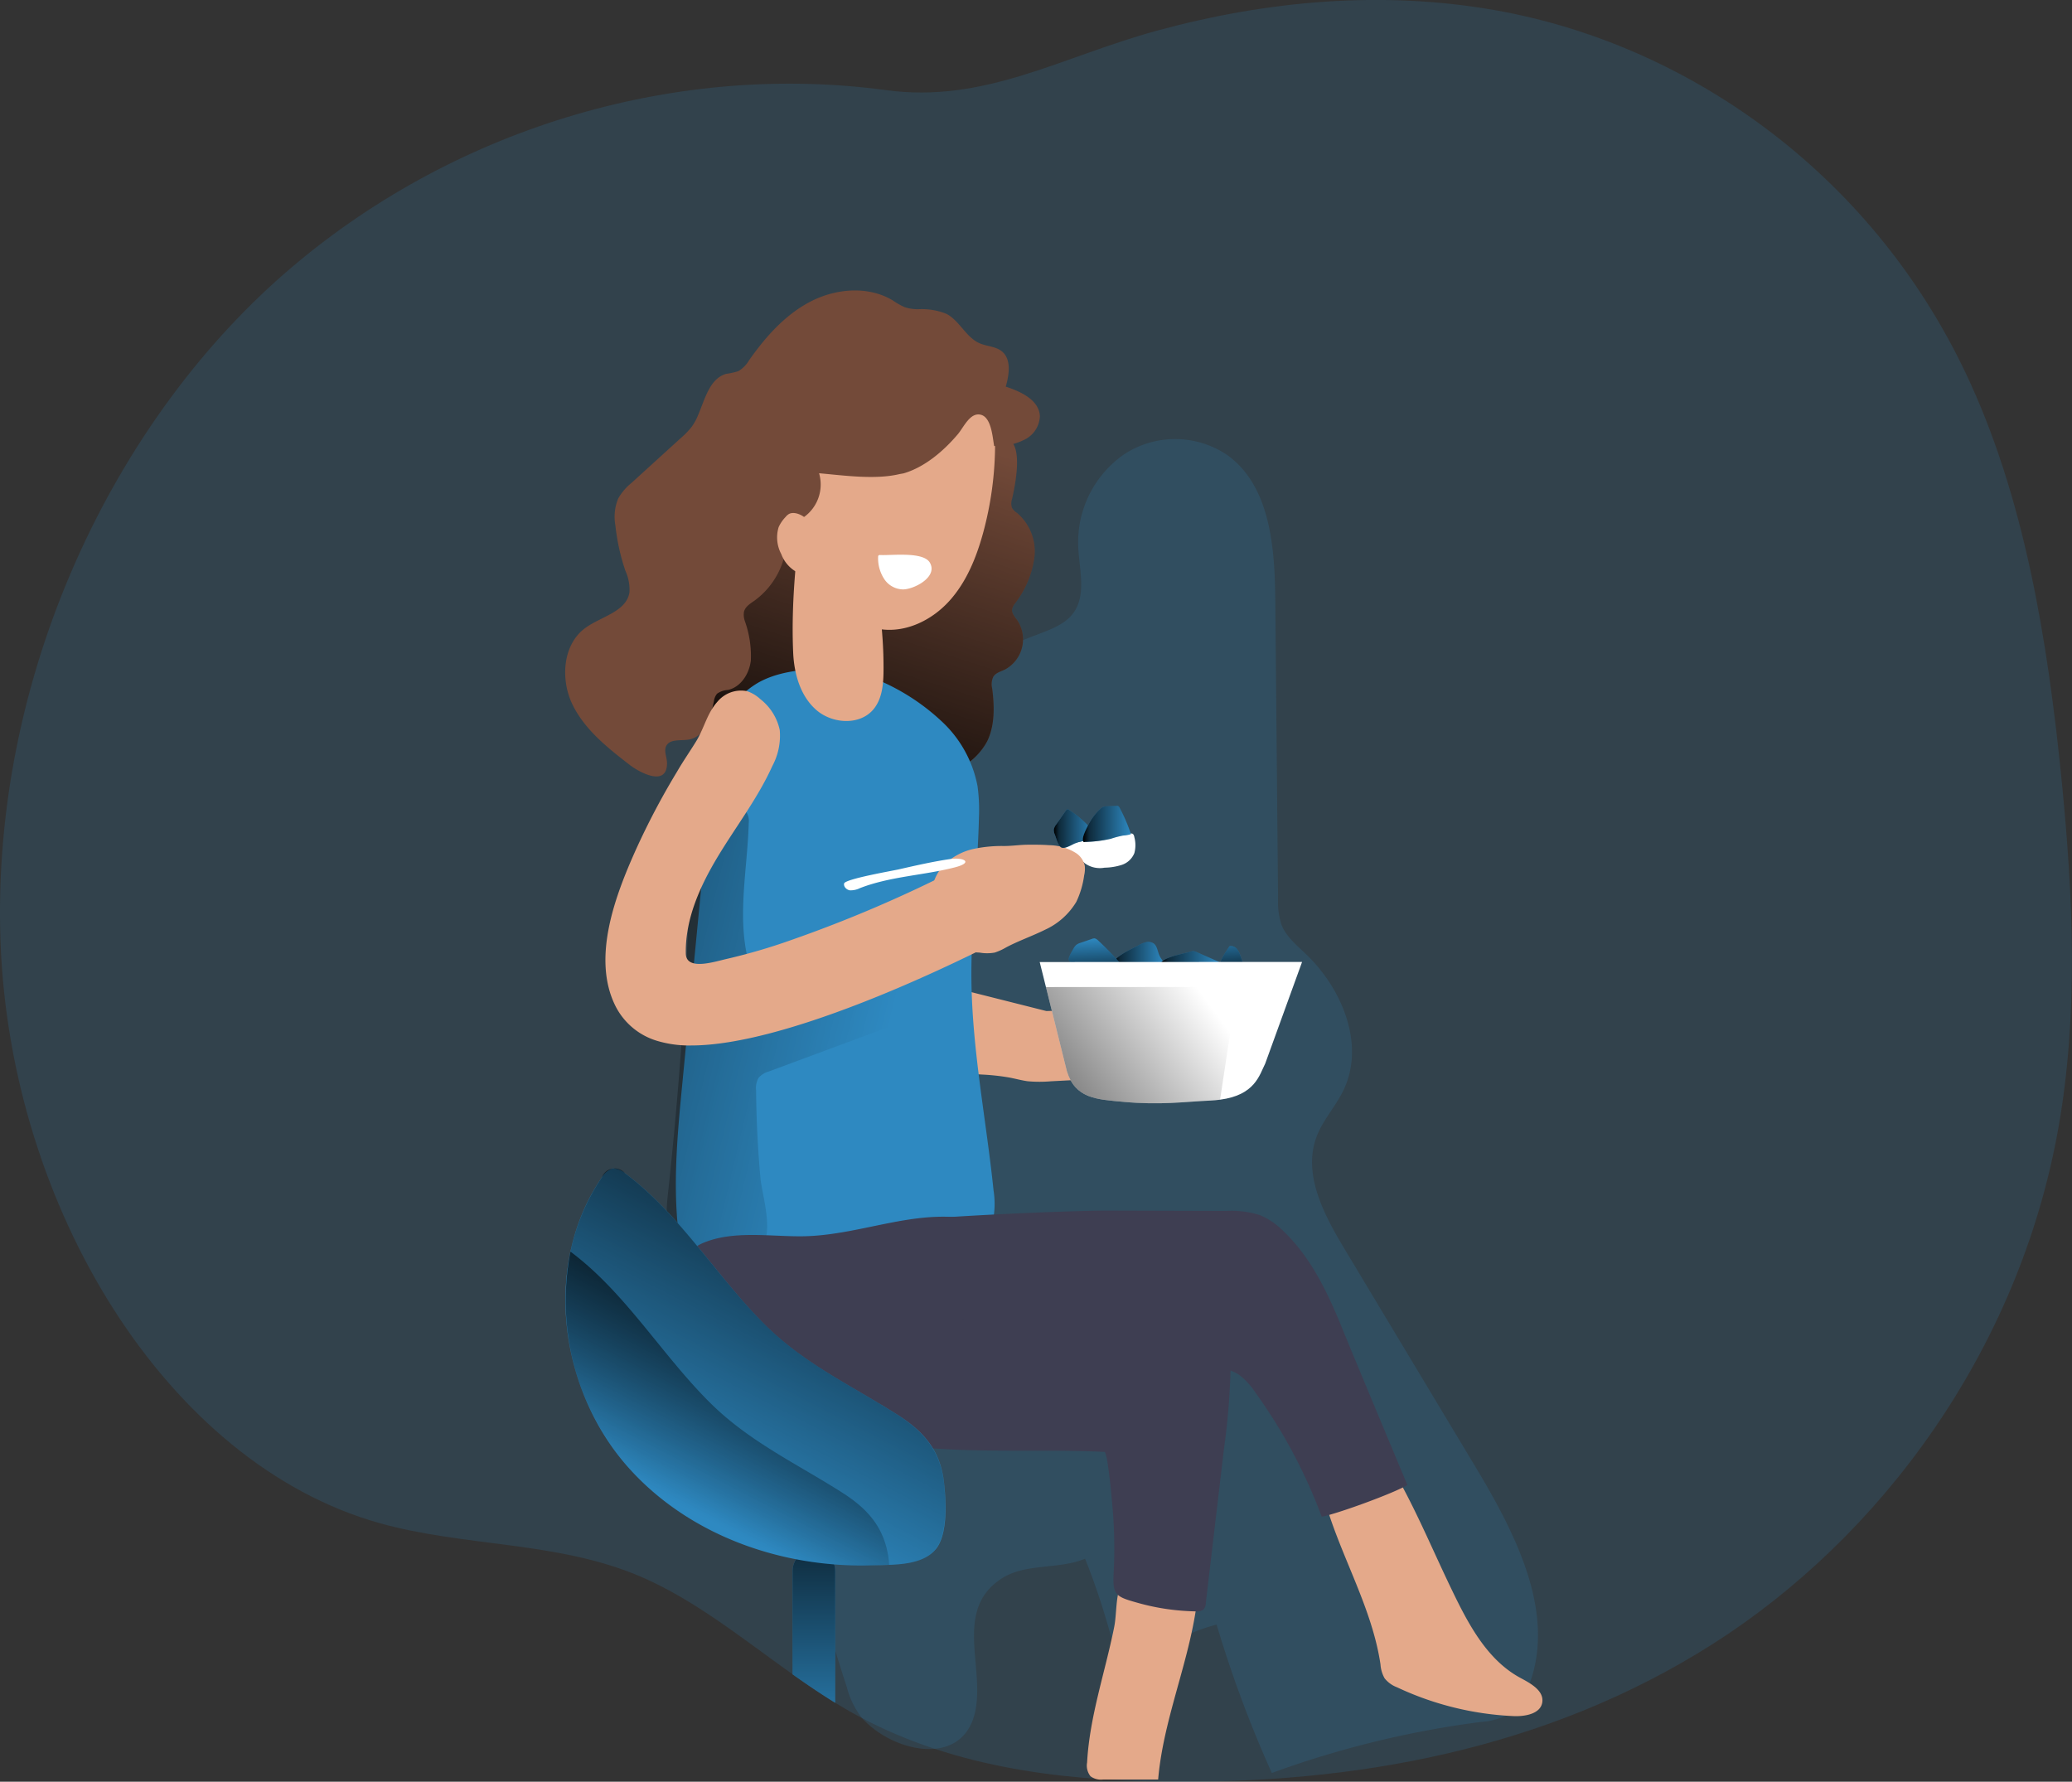 <svg id="Layer_1" data-name="Layer 1" xmlns="http://www.w3.org/2000/svg" xmlns:xlink="http://www.w3.org/1999/xlink" viewBox="0 0 351.98 302.66"><rect x="0" y="0" width="351.98" height="302.66" fill="#333333" stroke="none"/><defs><linearGradient id="linear-gradient" x1="225.46" y1="196.03" x2="234.01" y2="196.03" gradientUnits="userSpaceOnUse"><stop offset="0.01"/><stop offset="0.13" stop-opacity="0.69"/><stop offset="1" stop-opacity="0"/></linearGradient><linearGradient id="linear-gradient-2" x1="222.3" y1="200.61" x2="221.98" y2="193.19" xlink:href="#linear-gradient"/><linearGradient id="linear-gradient-3" x1="233.39" y1="196.57" x2="243.43" y2="196.57" xlink:href="#linear-gradient"/><linearGradient id="linear-gradient-4" x1="245.63" y1="199.6" x2="245.14" y2="192.07" xlink:href="#linear-gradient"/><linearGradient id="linear-gradient-5" x1="173.99" y1="163.84" x2="192.39" y2="106.4" xlink:href="#linear-gradient"/><linearGradient id="linear-gradient-6" x1="89.59" y1="192.25" x2="185.69" y2="215.15" xlink:href="#linear-gradient"/><linearGradient id="linear-gradient-7" x1="174.52" y1="290.85" x2="174.52" y2="333.22" xlink:href="#linear-gradient"/><linearGradient id="linear-gradient-8" x1="182.97" y1="234.02" x2="154.06" y2="289.96" xlink:href="#linear-gradient"/><linearGradient id="linear-gradient-9" x1="170.74" y1="252.71" x2="151.72" y2="289.53" xlink:href="#linear-gradient"/><linearGradient id="linear-gradient-10" x1="215.27" y1="174.56" x2="222.32" y2="174.56" xlink:href="#linear-gradient"/><linearGradient id="linear-gradient-11" x1="220.21" y1="173.78" x2="228.38" y2="173.78" xlink:href="#linear-gradient"/><linearGradient id="linear-gradient-12" x1="203.53" y1="229.56" x2="240.35" y2="202.5" xlink:href="#linear-gradient"/></defs><title>11</title><path d="M385.9,225.57c-6.79,37.95-30.35,69.49-58.72,87.52s-61.1,23.79-93.13,23.36c-18.25-.24-36.91-2.55-53.44-11.93-.83-.47-1.65-1-2.47-1.46-2.45-1.51-4.86-3.15-7.24-4.84-8.56-6.08-16.85-12.84-26.2-16.76-14.07-5.88-29.46-4.86-44-8.93C64.55,282.37,38,238.84,36.35,193.84S55.46,104.9,85.93,79.12c28.68-24.28,66.2-34.69,100.83-30,16.77,2.28,29.7-5.63,46-10.09,18.87-5.15,38.46-6.87,57.65-3.46,32.24,5.74,63.41,27.27,79.71,61.48,10,21,14,45.46,16.39,69.6C388.45,186.25,389.35,206.28,385.9,225.57Z" transform="translate(-36.26 -33.81)" fill="#2e89c1" opacity="0.18" style="isolation:isolate"/><path d="M206.33,302c4.1-2.72,9.71-1.53,14.26-3.42a120.41,120.41,0,0,1,6.26,21.19,32.06,32.06,0,0,1,16.08-10,201.85,201.85,0,0,0,9.38,25.21,165.05,165.05,0,0,1,35.51-8.67,11.87,11.87,0,0,0,4.45-1.16,9.1,9.1,0,0,0,3.57-4.67c5-12.38-2.07-26.07-8.95-37.52l-22.26-37.05c-3.49-5.8-7.1-12.67-4.72-19,1.07-2.86,3.26-5.17,4.58-7.93,3.69-7.68-.18-17.16-6.34-23.06-1.59-1.52-3.39-3-4.19-5a12.68,12.68,0,0,1-.59-4.47l-.47-50.64c-.08-9-.84-19.4-8.13-24.68a15.8,15.8,0,0,0-17.5-.18,18.17,18.17,0,0,0-7.83,16c.2,3.74,1.38,7.93-.85,11-1.27,1.73-3.38,2.6-5.39,3.37-9.36,3.58-20,7.94-23.21,17.45-1.9,5.7-.55,11.9.1,17.88a73.46,73.46,0,0,1-5.78,37.22c-3.9,8.86-9.68,17.42-9.73,27.1,0,6.93,2.91,13.47,4.7,20.16s2.22,14.51-2.13,19.9c-1.4,1.73-3.25,3.14-4.25,5.14-1.51,3-.73,6.64.12,9.91q3.18,12.24,7.08,24.28a14.46,14.46,0,0,0,2.52,5.2c5,5.71,16.59,8.57,19.13-.32C203.89,317.58,198.06,307.44,206.33,302Z" transform="translate(-36.26 -33.81)" fill="#2e89c1" opacity="0.18" style="isolation:isolate"/><path d="M229.6,194.43a4.78,4.78,0,0,1,1.31-.57,1.61,1.61,0,0,1,1.37.24c.62.5.61,1.44,1,2.15.19.39.51.72.69,1.12a.44.44,0,0,1,0,.4c-.08.15-.29.18-.46.2-1.23.08-2.47.13-3.7.14-1,0-2.95.36-3.84-.09C223.87,197,228.87,194.84,229.6,194.43Z" transform="translate(-36.26 -33.81)" fill="#2e89c1"/><path d="M229.6,194.43a4.78,4.78,0,0,1,1.31-.57,1.61,1.61,0,0,1,1.37.24c.62.5.61,1.44,1,2.15.19.39.51.72.69,1.12a.44.44,0,0,1,0,.4c-.08.15-.29.18-.46.2-1.23.08-2.47.13-3.7.14-1,0-2.95.36-3.84-.09C223.87,197,228.87,194.84,229.6,194.43Z" transform="translate(-36.26 -33.81)" fill="url(#linear-gradient)"/><path d="M218.63,194.92a2.28,2.28,0,0,1,.44-.58,2.09,2.09,0,0,1,.76-.38l1.89-.65a1.09,1.09,0,0,1,.5-.1,1.25,1.25,0,0,1,.58.35,52.49,52.49,0,0,1,3.68,3.78,50.3,50.3,0,0,1-6.38.14C217.43,197.36,217.31,197.2,218.63,194.92Z" transform="translate(-36.26 -33.81)" fill="#2e89c1"/><path d="M218.63,194.92a2.28,2.28,0,0,1,.44-.58,2.09,2.09,0,0,1,.76-.38l1.89-.65a1.09,1.09,0,0,1,.5-.1,1.25,1.25,0,0,1,.58.35,52.49,52.49,0,0,1,3.68,3.78,50.3,50.3,0,0,1-6.38.14C217.43,197.36,217.31,197.2,218.63,194.92Z" transform="translate(-36.26 -33.81)" fill="url(#linear-gradient-2)"/><path d="M238.47,195.47a1.37,1.37,0,0,1,.48-.1,1.56,1.56,0,0,1,.55.15l3.63,1.59c.16.07.36.21.29.37s-.22.14-.35.14H238c-1.31,0-3.42.4-4.61-.11C233.88,196.35,237.32,195.84,238.47,195.47Z" transform="translate(-36.26 -33.81)" fill="#2e89c1"/><path d="M238.47,195.47a1.37,1.37,0,0,1,.48-.1,1.56,1.56,0,0,1,.55.15l3.63,1.59c.16.07.36.21.29.37s-.22.14-.35.14H238c-1.31,0-3.42.4-4.61-.11C233.88,196.35,237.32,195.84,238.47,195.47Z" transform="translate(-36.26 -33.81)" fill="url(#linear-gradient-3)"/><path d="M245,194.72a.46.46,0,0,1,.18-.21.41.41,0,0,1,.19,0,1.36,1.36,0,0,1,1.1.6,4.24,4.24,0,0,1,.55,1.18l.64,1.93c-.7,0-3.66.29-4.1-.23S244.66,195.23,245,194.72Z" transform="translate(-36.26 -33.81)" fill="#2e89c1"/><path d="M245,194.72a.46.46,0,0,1,.18-.21.41.41,0,0,1,.19,0,1.36,1.36,0,0,1,1.1.6,4.24,4.24,0,0,1,.55,1.18l.64,1.93c-.7,0-3.66.29-4.1-.23S244.66,195.23,245,194.72Z" transform="translate(-36.26 -33.81)" fill="url(#linear-gradient-4)"/><path d="M228.21,175.42a.68.68,0,0,1,.4,0c.23.09.31.37.35.61a5.22,5.22,0,0,1,0,2.69,3.48,3.48,0,0,1-2.12,2,10.11,10.11,0,0,1-2.94.48,4.39,4.39,0,0,1-3.35-.74c-1.65-1.58-2.4-.29-4.22-.87-1.65-.52-1.22-1.5,0-1.91C220,176.36,224.42,176.28,228.21,175.42Z" transform="translate(-36.26 -33.81)" fill="#fff"/><path d="M282.67,303.42c2.85,5.94,6.05,12.26,11.85,15.4,1.75.94,4,2.15,3.74,4.12s-2.87,2.46-4.85,2.38a51.89,51.89,0,0,1-19.84-4.9,4.88,4.88,0,0,1-2.1-1.52,5.53,5.53,0,0,1-.7-2.37c-1.41-9.46-6.51-17.94-9.25-27.1a3.32,3.32,0,0,1-.08-2.36,3,3,0,0,1,1.13-1.11c3.6-2.42,9.1-4.8,11.63-.17C277.3,291.49,279.86,297.57,282.67,303.42Z" transform="translate(-36.26 -33.81)" fill="#e4a98a"/><path d="M220.93,333.2a2.92,2.92,0,0,0,.58,2.34,3,3,0,0,0,2.14.55l9.35,0c1-11.77,6.69-22.86,6.94-34.67a1.36,1.36,0,0,0-.13-.75,1.39,1.39,0,0,0-1.12-.47c-3.27-.33-6.88-.63-10,.76-3.26,1.47-2.52,6.05-3.16,9.24C224,317.86,221.36,325.34,220.93,333.2Z" transform="translate(-36.26 -33.81)" fill="#e4a98a"/><path d="M208.17,118.62a2.25,2.25,0,0,0,0,1.45,2.53,2.53,0,0,0,.87.88,8.57,8.57,0,0,1,2.93,7.6,16.39,16.39,0,0,1-3.27,7.74,2.34,2.34,0,0,0-.53,1.11c0,.66.47,1.2.87,1.73a5.83,5.83,0,0,1-2.1,8.43c-.71.33-1.55.55-1.95,1.22a3,3,0,0,0-.18,2c.37,2.9.46,6-.71,8.64-.81,1.84-3.67,5.25-6.11,4.59-1.09-.29-1.24-1-2.49-1.31-1.48-.37-2.65.12-4.16-.81s-2.71-2.19-4.27-2.95c-3.92-1.91-8.51-.07-12.76.92-8.05,1.87-17.32.1-22.86-6a6.81,6.81,0,0,1-2-4,8,8,0,0,1,.56-3,42,42,0,0,1,5.59-11.57,21.14,21.14,0,0,1,10-7.8c6.84-2.33,14.62-.1,21.43-2.53,5-1.77,8.48-5.67,11.84-9.53,2.23-2.55,4-7.9,8.33-7.09C210.29,109,208.63,116.62,208.17,118.62Z" transform="translate(-36.26 -33.81)" fill="#734a39"/><path d="M208.17,118.62a2.25,2.25,0,0,0,0,1.45,2.53,2.53,0,0,0,.87.88,8.57,8.57,0,0,1,2.93,7.6,16.39,16.39,0,0,1-3.27,7.74,2.34,2.34,0,0,0-.53,1.11c0,.66.47,1.2.87,1.73a5.83,5.83,0,0,1-2.1,8.43c-.71.33-1.55.55-1.95,1.22a3,3,0,0,0-.18,2c.37,2.9.46,6-.71,8.64-.81,1.84-3.67,5.25-6.11,4.59-1.09-.29-1.24-1-2.49-1.31-1.48-.37-2.65.12-4.16-.81s-2.71-2.19-4.27-2.95c-3.92-1.91-8.51-.07-12.76.92-8.05,1.87-17.32.1-22.86-6a6.81,6.81,0,0,1-2-4,8,8,0,0,1,.56-3,42,42,0,0,1,5.59-11.57,21.14,21.14,0,0,1,10-7.8c6.84-2.33,14.62-.1,21.43-2.53,5-1.77,8.48-5.67,11.84-9.53,2.23-2.55,4-7.9,8.33-7.09C210.29,109,208.63,116.62,208.17,118.62Z" transform="translate(-36.26 -33.81)" fill="url(#linear-gradient-5)"/><path d="M173.42,155.32a10.67,10.67,0,0,1,2.72,4.28c1,2.84.94,5.91.9,8.91l-.18,14.38-.09,6.94c0,1.3-.74,5.43.11,6.38,1.12,1.26,6.34,1.63,7.91,2l12.43,3.11L214,205.55a28.42,28.42,0,0,0,12.31-2.93,3.12,3.12,0,0,1,.14,4.18l8.78.65a26.62,26.62,0,0,1,7.38,1.26,8.9,8.9,0,0,1,5.39,4.88,1.92,1.92,0,0,1,.16,1c-.2,1-1.45,1.23-2.44,1.29l-30.87,1.6a22.71,22.71,0,0,1-4,0c-1.07-.15-2.11-.44-3.17-.64a37.55,37.55,0,0,0-4.61-.5q-16.9-1.1-33.77-2.78a52.75,52.75,0,0,1-8.12-1.26,6.66,6.66,0,0,1-3-1.46,6.39,6.39,0,0,1-1.41-2.58,31.4,31.4,0,0,1-1.2-7.47,115.88,115.88,0,0,1,1.63-28.56c.8-4.37,1.19-9.08,3.25-13.08,1.84-3.58,5.74-6.52,9.67-5.67A7.32,7.32,0,0,1,173.42,155.32Z" transform="translate(-36.26 -33.81)" fill="#e4a98a"/><path d="M201.28,200.25c.13,12,2.53,23.85,3.76,35.78a14.45,14.45,0,0,1-.14,5.29c-.77,2.84-3.17,5-5.85,6.41-4.08,2.07-8.82,2.5-13.43,2.69a165.92,165.92,0,0,1-25.8-.91,11.38,11.38,0,0,1-5.44-1.62c-2.4-1.76-3-5-3.15-7.89-.48-7.38.23-14.78.94-22.13L155.34,185l1.59-16.45c.4-4.23.13-8.14,2.06-12.12a15.13,15.13,0,0,1,6.2-6.73c3-1.64,6.52-2.09,9.94-2.26a23,23,0,0,1,5.44.22,22.18,22.18,0,0,1,5.24,1.83,36.73,36.73,0,0,1,10.51,6.94,20.09,20.09,0,0,1,6,10.93,29.77,29.77,0,0,1,.24,5.26C202.34,181.86,201.19,191,201.28,200.25Z" transform="translate(-36.26 -33.81)" fill="#2e89c1"/><path d="M164.7,219a3.45,3.45,0,0,1,.43-2.11,3.54,3.54,0,0,1,1.73-1.07l19.4-7.2a25.15,25.15,0,0,0,7.57-3.84c2.18-1.82,3.76-4.62,3.36-7.43a1.9,1.9,0,0,0-1.09-1.68,2.09,2.09,0,0,0-1.08,0q-12.32,2.7-24.76,4.78c-1.8.3-3.85.53-5.27-.61a5.89,5.89,0,0,1-1.75-3.38c-1.71-7.44,0-15.19.21-22.83a2.78,2.78,0,0,0-.53-2.05c-.72-.72-1.94-.45-2.84,0a12.24,12.24,0,0,0-5.64,7.48,38,38,0,0,0-1.17,9.52q-.95,24.24-3.58,48.36c-.28,2.63-.43,5.7,1.52,7.49a8,8,0,0,0,4.23,1.61,57,57,0,0,0,6,.59,6.73,6.73,0,0,0,3.45-.5c3.31-1.74.79-9.34.55-12.21Q164.77,226.55,164.7,219Z" transform="translate(-36.26 -33.81)" fill="url(#linear-gradient-6)"/><path d="M171,144.67c.16,3.6,1.21,7.37,3.93,9.74s7.37,2.66,9.69-.09c1.53-1.81,1.72-4.37,1.73-6.74s-.09-4.58-.29-6.86c4.27.52,8.55-1.62,11.44-4.8s4.57-7.28,5.72-11.42A57.78,57.78,0,0,0,205.3,109a12.59,12.59,0,0,0-1.07-5.84,10.67,10.67,0,0,0-4-3.89,19.31,19.31,0,0,0-11.87-2.93,15.7,15.7,0,0,0-10.72,5.62c-3.22,4-4,9.43-4.67,14.54C171.78,125.89,170.58,135.19,171,144.67Z" transform="translate(-36.26 -33.81)" fill="#e4a98a"/><path d="M189.07,114.34c-4.18,1-9.49.22-13.67-.14a6.8,6.8,0,0,1-4.08,8.26,2.17,2.17,0,0,0-1.27.73,2.05,2.05,0,0,0-.16,1.21,13.33,13.33,0,0,1-5.49,11.46c-.72.51-1.55,1-1.76,1.89a3.3,3.3,0,0,0,.17,1.61,17.66,17.66,0,0,1,1,6.65c-.26,2.24-1.69,4.51-3.89,5a3.48,3.48,0,0,0-1.85.64,2.51,2.51,0,0,0-.53,1.25c-.55,2.7-1.48,6-4.18,6.52-1.4.27-3.27-.16-3.92,1.1-.45.89.14,1.94.13,2.94,0,4.15-4.78,1.49-6.3.31-3.77-2.9-7.66-6-9.74-10.24s-1.72-10.15,2.09-13c2.7-2,7.07-2.79,7.57-6.12a7.75,7.75,0,0,0-.69-3.64,35.69,35.69,0,0,1-1.7-7.7,8.24,8.24,0,0,1,.47-4.57,9.44,9.44,0,0,1,2.29-2.68l8.32-7.57a13.79,13.79,0,0,0,1.88-1.94,9.14,9.14,0,0,0,1-1.78c1.22-2.77,2-6.44,4.89-7.22a12.3,12.3,0,0,0,2-.44,5,5,0,0,0,1.83-1.82c2.81-4,6.13-7.76,10.44-10s9.81-2.73,14-.21a12.41,12.41,0,0,0,2,1.14,7.36,7.36,0,0,0,2.29.36,11.17,11.17,0,0,1,4.82.78c2.24,1.16,3.33,4,5.64,5,1.24.54,2.73.52,3.78,1.37,1.66,1.35,1.24,4,.66,6,2.59.84,5.67,2.28,5.8,5a4.65,4.65,0,0,1-2.77,4.08,10.2,10.2,0,0,1-5,1c-.26-1.41-.45-4.86-2.27-5.31s-2.9,2.13-3.9,3.31c-2.37,2.81-5.61,5.6-9.22,6.65Z" transform="translate(-36.26 -33.81)" fill="#734a39"/><path d="M170.3,121.11a2.18,2.18,0,0,0-.6.53,6,6,0,0,0-1.17,1.72,6,6,0,0,0,.45,4.57,5.79,5.79,0,0,0,2.9,3.2,6,6,0,0,0,1.37-2.95,16.17,16.17,0,0,0,.67-5C173.75,121.83,171.52,120.49,170.3,121.11Z" transform="translate(-36.26 -33.81)" fill="#e4a98a"/><path d="M153.68,211.4a19,19,0,0,1-5.85-.8,11.65,11.65,0,0,1-7-5.86c-4.12-8.19,0-18.91,3.45-26.59a125.44,125.44,0,0,1,7-13.27c1-1.73,2.17-3.41,3.23-5.13,1.35-2.18,1.87-4.8,3.63-6.75a5.23,5.23,0,0,1,5-1.79,6.2,6.2,0,0,1,2.27,1.35,9.05,9.05,0,0,1,3.31,5.26,10.9,10.9,0,0,1-1.26,6.11c-2.43,5.39-6.07,10.13-9.14,15.19s-5.65,10.69-5.56,16.6c0,3.12,5,1.4,7.07.95a99.1,99.1,0,0,0,10.81-3.17,224.26,224.26,0,0,0,27.87-11.91,7,7,0,1,1,6.35,12.58C196.19,198.56,169.42,211.4,153.68,211.4Zm-.28-13h0Z" transform="translate(-36.26 -33.81)" fill="#e4a98a"/><path d="M202,177.94a10.48,10.48,0,0,0-5.33,2.72,8.1,8.1,0,0,0-1.76,8.3,15.35,15.35,0,0,0,1.8,3.21,8.56,8.56,0,0,0,2.14,2.45,8.43,8.43,0,0,0,3.8,1,7.27,7.27,0,0,0,2.59,0,9.81,9.81,0,0,0,1.9-.86c2.14-1.14,4.45-1.93,6.61-3A12,12,0,0,0,219.1,187a15.12,15.12,0,0,0,1.33-4.49,4.85,4.85,0,0,0,.11-1.61,3.46,3.46,0,0,0-1.43-2.14,8.77,8.77,0,0,0-4.6-1.38c-1.24-.09-2.49-.09-3.73-.08s-2.62.22-4,.22A23,23,0,0,0,202,177.94Z" transform="translate(-36.26 -33.81)" fill="#e4a98a"/><path d="M185.8,128.09a.44.44,0,0,0-.3.07.39.39,0,0,0-.07.26,6.43,6.43,0,0,0,1,3.69,3.9,3.9,0,0,0,3.22,1.82c1.87,0,6-2.11,4.56-4.56C193.08,127.47,187.71,128.19,185.8,128.09Z" transform="translate(-36.26 -33.81)" fill="#fff"/><path d="M257.45,197.21l-6.26,17.26c-1,2-1.75,5.36-7.67,6.14-.52.07-1.08.12-1.69.15-4.31.19-8.41.81-14.8.21-4.49-.42-8.09-.54-9.53-5.18l-3.56-14.31v0l-1.06-4.25Z" transform="translate(-36.26 -33.81)" fill="#fff"/><path d="M165.07,270.37c8.13,6,18.38,8.51,28.46,9.37s20.23.22,30.34.7c.59,0,1.34,8.89,1.41,9.79a79.27,79.27,0,0,1,.16,10.79c-.19,3.64.29,4,3.88,5a38.76,38.76,0,0,0,10.14,1.51,1.82,1.82,0,0,0,1.22-.3,1.73,1.73,0,0,0,.42-1.15L244.17,280a119.22,119.22,0,0,0,1.17-16.22,4.2,4.2,0,0,0-.45-2.19,4.38,4.38,0,0,0-1.66-1.34L234,255c-3.32-1.88-6.64-3.77-10.13-5.31-3-1.31-6-2.37-9-3.61-3.65-1.51-7.19-3.28-10.95-4.48-10.58-3.38-20.51,2-31.11,2.21-5.48.1-11.8-1.05-17,1.09C145.5,249.09,160.37,266.9,165.07,270.37Z" transform="translate(-36.26 -33.81)" fill="#3e3e52"/><path d="M244.52,239.51a16.1,16.1,0,0,1,5.83.73,12.47,12.47,0,0,1,3.92,2.69c4.63,4.4,7.48,10.34,9.89,16.26,2.78,6.82,11.18,26.87,11.18,26.87-2.21,1.37-12,4.93-14.55,5.39a89.33,89.33,0,0,0-11.34-21.19,11.77,11.77,0,0,0-2.82-3,12.13,12.13,0,0,0-5.31-1.55,126,126,0,0,0-19.22-.85c-5.36.17-11.75.69-16.44-2.44-3.4-2.28-6.79-5.39-10.11-8-2.09-1.61-15.05-11.66-6.81-13.05,5.65-.95,29.79-1.93,35.51-1.92Z" transform="translate(-36.26 -33.81)" fill="#3e3e52"/><path d="M178.14,300.66v22.4c-2.45-1.51-4.86-3.15-7.24-4.84V300.66a3.62,3.62,0,0,1,6.18-2.56A3.58,3.58,0,0,1,178.14,300.66Z" transform="translate(-36.26 -33.81)" fill="#2e89c1"/><path d="M178.14,300.66v22.4c-2.45-1.51-4.86-3.15-7.24-4.84V300.66a3.62,3.62,0,0,1,6.18-2.56A3.58,3.58,0,0,1,178.14,300.66Z" transform="translate(-36.26 -33.81)" fill="url(#linear-gradient-7)"/><path d="M166.25,258.88c-8.32-8.26-14.4-18.79-23.82-25.77a3,3,0,0,0-2.07-.81,3,3,0,0,0-1.85,1.51c-10,14.54-7.38,35.66,4.2,48.95C153,294.55,169,300.19,184.37,299.7c3.49-.11,8.68.17,11-2.92,1.91-2.59,1.6-8,1.26-11.08-.61-5.5-3.43-8.74-8-11.63C180.85,269.14,172.9,265.47,166.25,258.88Z" transform="translate(-36.26 -33.81)" fill="#2e89c1"/><path d="M195.32,296.78c-1.69,2.3-5,2.73-8,2.85-1,0-2,0-2.94.07-15.39.49-31.4-5.15-41.66-16.94a43.08,43.08,0,0,1-9.54-36.34,35.21,35.21,0,0,1,5.33-12.61,2.29,2.29,0,0,1,3.92-.7c9.42,7,15.5,17.51,23.83,25.77,6.65,6.59,14.59,10.26,22.36,15.19,4.54,2.89,7.36,6.13,8,11.63C196.93,288.77,197.23,294.19,195.32,296.78Z" transform="translate(-36.26 -33.81)" fill="url(#linear-gradient-8)"/><path d="M187.31,299.63c-1,0-2,0-2.94.07-15.39.49-31.4-5.15-41.66-16.94a43.08,43.08,0,0,1-9.54-36.34c9.37,7,15.44,17.46,23.73,25.69,6.65,6.59,14.6,10.27,22.36,15.2,4.54,2.88,7.36,6.13,8,11.63C187.26,299.16,187.29,299.39,187.31,299.63Z" transform="translate(-36.26 -33.81)" fill="url(#linear-gradient-9)"/><path d="M179.65,183.89c-.11.57.46,1.09,1,1.16a3.64,3.64,0,0,0,1.7-.38c5.16-2,10.77-2.15,16.1-3.52,3.26-.83,1.54-1.76-.82-1.41-2.91.43-5.8,1.09-8.66,1.74C188,181.71,179.79,183.12,179.65,183.89Z" transform="translate(-36.26 -33.81)" fill="#fff"/><path d="M215.47,175.62a2,2,0,0,1-.19-.9,2,2,0,0,1,.42-.88l1.62-2.32c.07-.1.16-.21.28-.22a.39.39,0,0,1,.29.11,18,18,0,0,1,2.74,2.16,6,6,0,0,1,1.69,3,7.69,7.69,0,0,0-3.43.5c-.53.2-1.73,1-2.32.7S215.67,176.13,215.47,175.62Z" transform="translate(-36.26 -33.81)" fill="#2e89c1"/><path d="M215.47,175.62a2,2,0,0,1-.19-.9,2,2,0,0,1,.42-.88l1.62-2.32c.07-.1.16-.21.28-.22a.39.39,0,0,1,.29.11,18,18,0,0,1,2.74,2.16,6,6,0,0,1,1.69,3,7.69,7.69,0,0,0-3.43.5c-.53.2-1.73,1-2.32.7S215.67,176.13,215.47,175.62Z" transform="translate(-36.26 -33.81)" fill="url(#linear-gradient-10)"/><path d="M223.17,171.22a1.9,1.9,0,0,1,.44-.32,1.69,1.69,0,0,1,.67-.12l1.56-.07a.78.78,0,0,1,.34,0,.75.75,0,0,1,.28.33,28,28,0,0,1,1.92,4.47,5.22,5.22,0,0,1-1.31.23,15.59,15.59,0,0,0-2.11.55,21,21,0,0,1-4.4.53.24.24,0,0,1-.22,0c-.51-.51.59-2.47.83-2.94A9.74,9.74,0,0,1,223.17,171.22Z" transform="translate(-36.26 -33.81)" fill="#2e89c1"/><path d="M223.17,171.22a1.9,1.9,0,0,1,.44-.32,1.69,1.69,0,0,1,.67-.12l1.56-.07a.78.78,0,0,1,.34,0,.75.75,0,0,1,.28.33,28,28,0,0,1,1.92,4.47,5.22,5.22,0,0,1-1.31.23,15.59,15.59,0,0,0-2.11.55,21,21,0,0,1-4.4.53.24.24,0,0,1-.22,0c-.51-.51.59-2.47.83-2.94A9.74,9.74,0,0,1,223.17,171.22Z" transform="translate(-36.26 -33.81)" fill="url(#linear-gradient-11)"/><path d="M246.42,201.46l-2.9,19.15c-.52.07-1.08.12-1.69.15-4.31.19-8.41.81-14.8.21-4.49-.42-8.09-.54-9.53-5.18l-3.56-14.31v0Z" transform="translate(-36.26 -33.81)" fill="url(#linear-gradient-12)"/></svg>